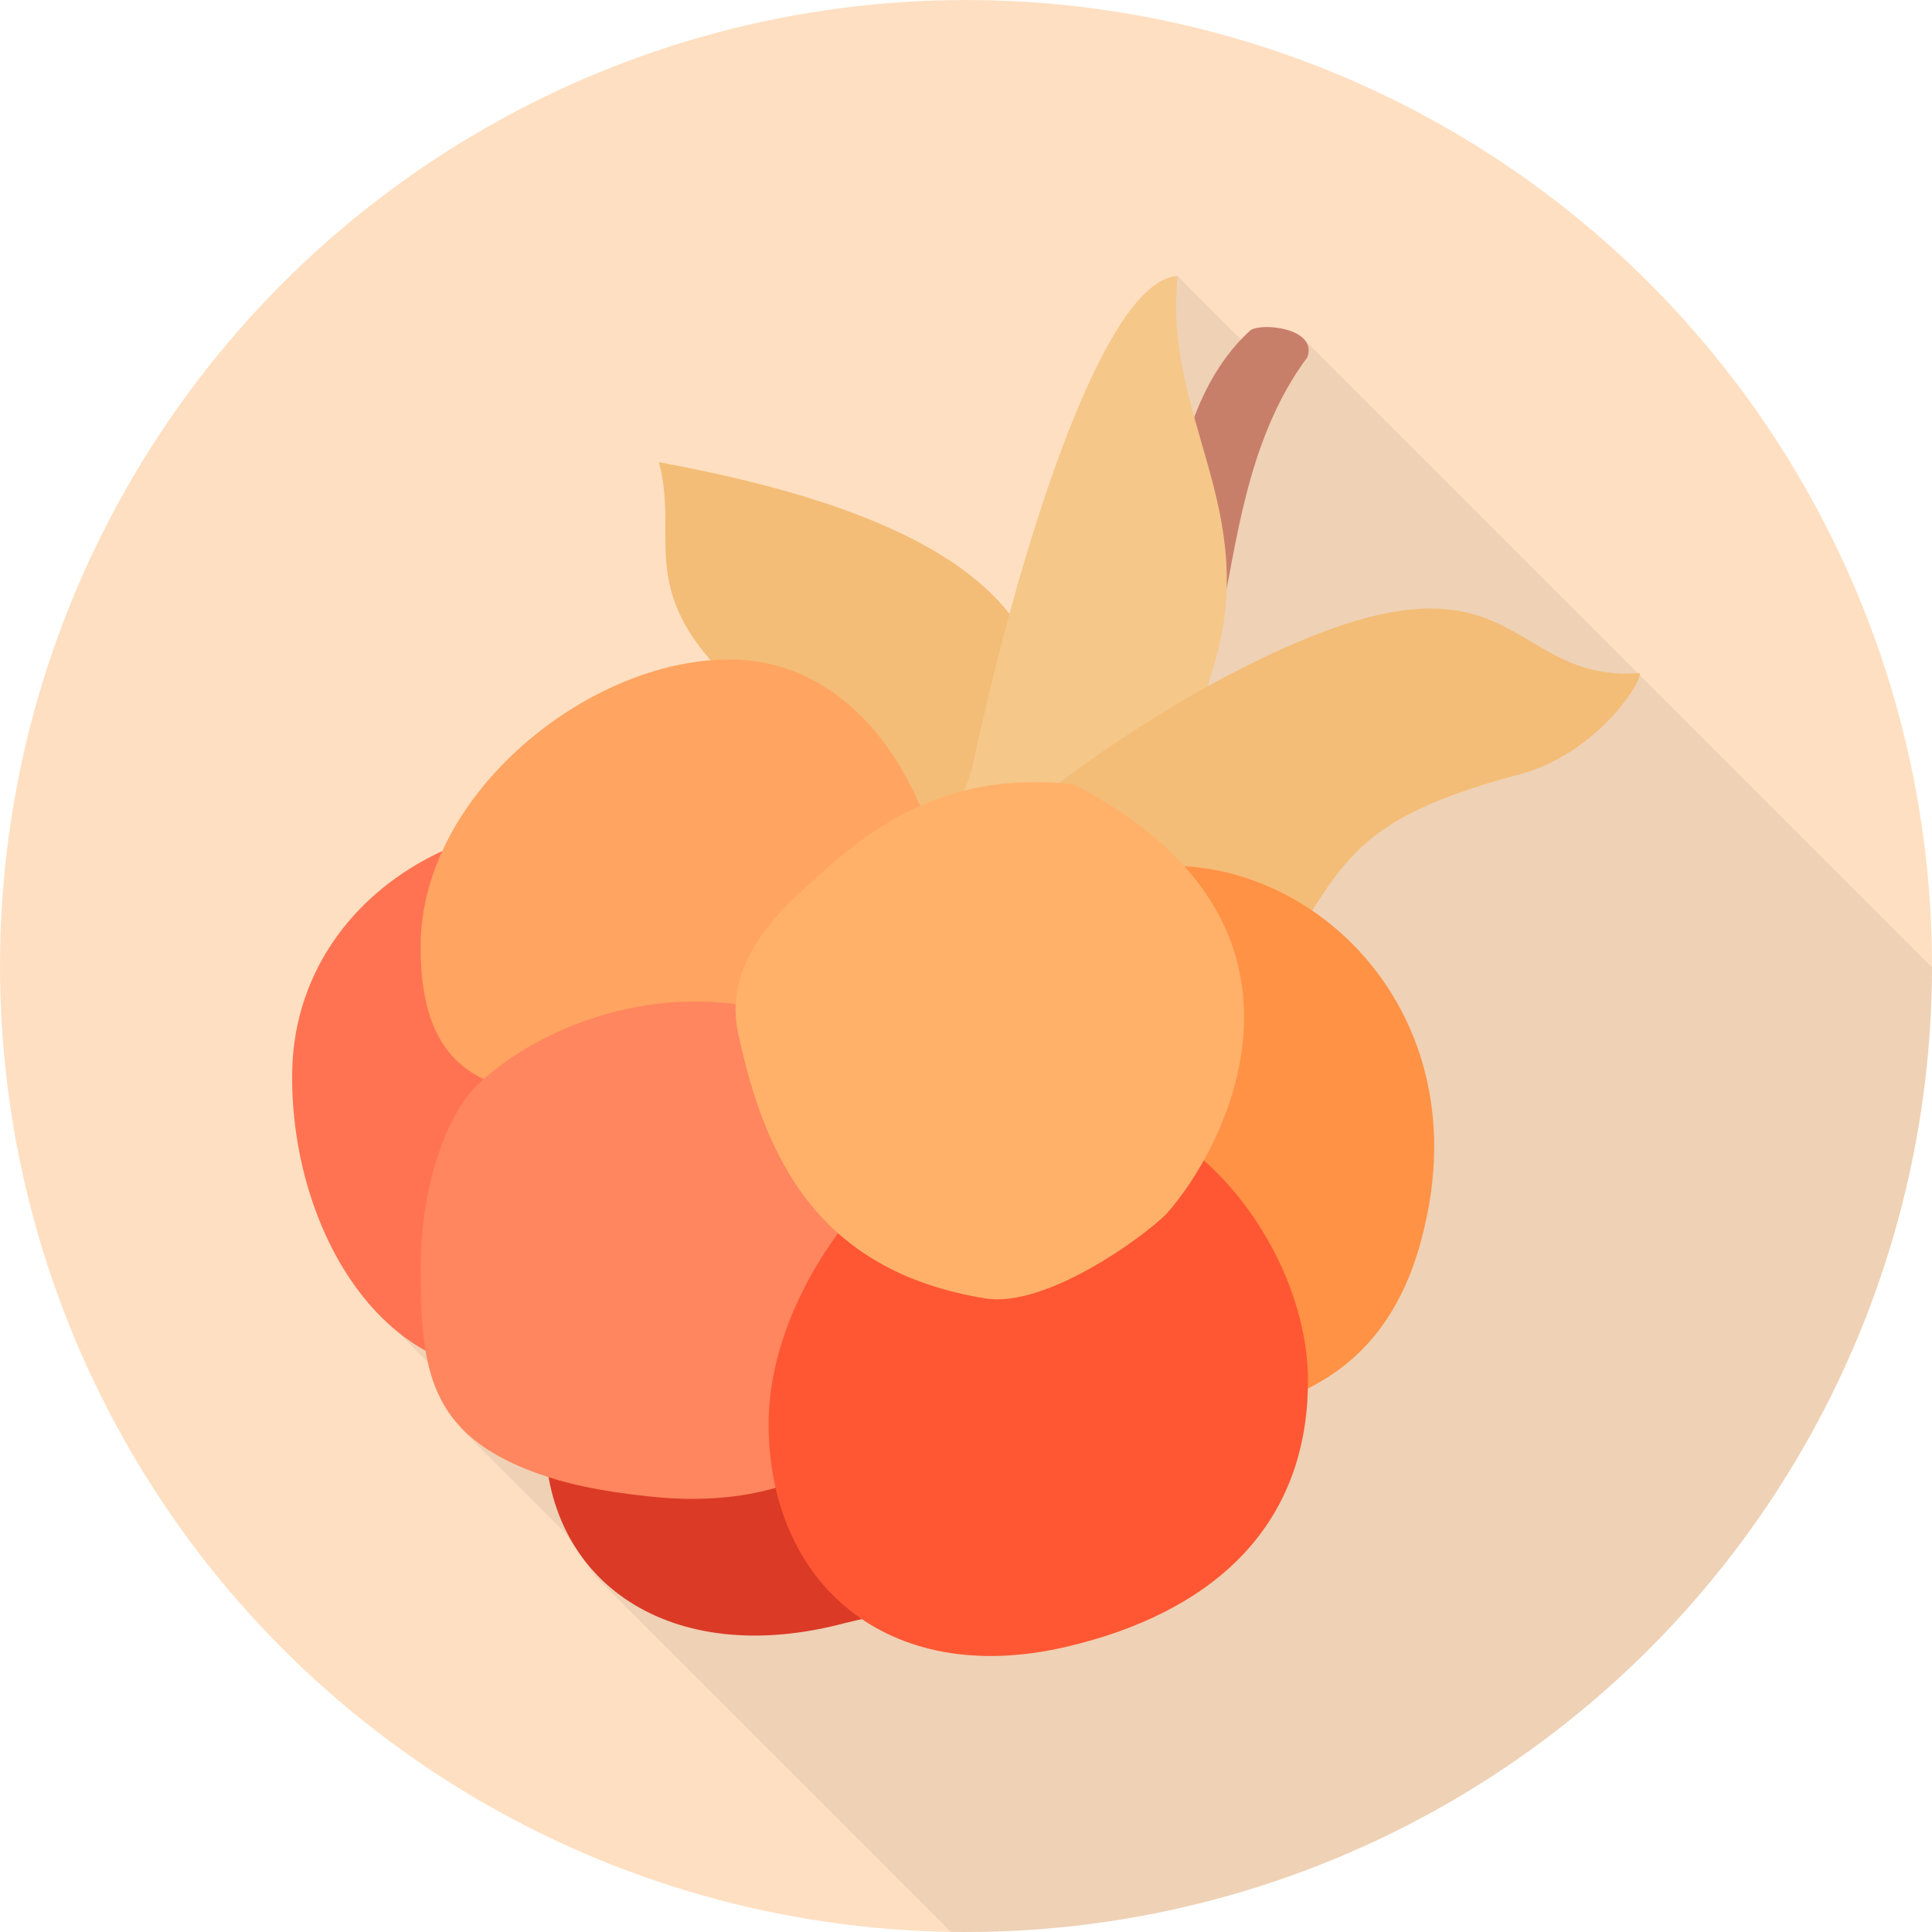 <?xml version="1.0" encoding="UTF-8" standalone="no"?>
<svg
   xmlns:dc="http://purl.org/dc/elements/1.1/"
   xmlns:cc="http://creativecommons.org/ns#"
   xmlns:rdf="http://www.w3.org/1999/02/22-rdf-syntax-ns#"
   xmlns:svg="http://www.w3.org/2000/svg"
   xmlns="http://www.w3.org/2000/svg"
   width="560pt"
   height="560pt"
   viewBox="0 0 138.289 138.289"
   version="1.1"
   id="svg8">
  <defs
     id="defs2">
    <mask
       id="mask2195"
       maskUnits="userSpaceOnUse">
      <path
         style="opacity:1;fill:#eeff89;fill-opacity:1;fill-rule:evenodd;stroke:none;stroke-width:4.34;stroke-linecap:butt;stroke-linejoin:miter;stroke-miterlimit:4;stroke-dasharray:none;stroke-dashoffset:22.4;stroke-opacity:1;paint-order:fill markers stroke"
         d="m -142.24,-218.82 a 69.144,69.144 0 0 1 -69.144,69.144 69.144,69.144 0 0 1 -69.144,-69.144 69.144,69.144 0 0 1 69.144,-69.144 69.144,69.144 0 0 1 69.144,69.144 z"
         id="path2197" />
    </mask>
    <clipPath
       clipPathUnits="userSpaceOnUse"
       id="clipPath1693">
      <path
         id="path1695"
         d="m -50.927,-21.997 a 69.144,69.144 0 0 1 -69.144,69.144 69.144,69.144 0 0 1 -69.144,-69.144 69.144,69.144 0 0 1 69.144,-69.144 69.144,69.144 0 0 1 69.144,69.144 z"
         style="opacity:1;fill:#f6ffc1;fill-opacity:1;fill-rule:evenodd;stroke:none;stroke-width:4.34;stroke-linecap:butt;stroke-linejoin:miter;stroke-miterlimit:4;stroke-dasharray:none;stroke-dashoffset:22.4;stroke-opacity:1;paint-order:fill markers stroke" />
    </clipPath>
    <clipPath
       id="clipPath1541"
       clipPathUnits="userSpaceOnUse">
      <circle
         r="69.144"
         cy="-418.717"
         cx="74.153"
         id="circle1543"
         style="opacity:1;fill:#ffdfc1;fill-opacity:1;fill-rule:evenodd;stroke:none;stroke-width:3.946;stroke-linecap:butt;stroke-linejoin:miter;stroke-miterlimit:4;stroke-dasharray:none;stroke-dashoffset:22.4;stroke-opacity:1;paint-order:fill markers stroke" />
    </clipPath>
  </defs>
  <g
     transform="translate(-5.008,487.862)"
     clip-path="url(#clipPath1541)"
     id="g1539">
    <circle
       r="69.144"
       cy="-418.717"
       cx="74.153"
       id="circle1715"
       style="opacity:1;fill:#ffdfc1;fill-opacity:1;fill-rule:evenodd;stroke:none;stroke-width:3.946;stroke-linecap:butt;stroke-linejoin:miter;stroke-miterlimit:4;stroke-dasharray:none;stroke-dashoffset:22.4;stroke-opacity:1;paint-order:fill markers stroke" />
    <path
       id="rect1624-0"
       d="M 98.297,-463.612 903.672,341.764 852.898,430.244 47.523,-375.132 Z"
       style="opacity:1;fill:#000000;fill-opacity:0.063;fill-rule:evenodd;stroke:none;stroke-width:3.951;stroke-linecap:butt;stroke-linejoin:miter;stroke-miterlimit:4;stroke-dasharray:none;stroke-dashoffset:22.4;stroke-opacity:1;paint-order:fill markers stroke" />
    <path
       id="path1631-1"
       d="m 32.075,-393.924 7.545,7.545 2.039,2.994 -0.894,-11.454 z"
       style="opacity:1;fill:#000000;fill-opacity:0.063;fill-rule:evenodd;stroke:none;stroke-width:3.951;stroke-linecap:butt;stroke-linejoin:miter;stroke-miterlimit:4;stroke-dasharray:none;stroke-dashoffset:22.4;stroke-opacity:1;paint-order:fill markers stroke" />
    <path
       style="opacity:1;fill:#000000;fill-opacity:0.063;fill-rule:evenodd;stroke:none;stroke-width:3.951;stroke-linecap:butt;stroke-linejoin:miter;stroke-miterlimit:4;stroke-dasharray:none;stroke-dashoffset:22.4;stroke-opacity:1;paint-order:fill markers stroke"
       d="m 37.935,-385.672 7.545,7.545 2.039,2.994 -0.894,-11.454 z"
       id="path1629-5" />
    <path
       style="opacity:1;fill:#000000;fill-opacity:0.063;fill-rule:evenodd;stroke:none;stroke-width:3.951;stroke-linecap:butt;stroke-linejoin:miter;stroke-miterlimit:4;stroke-dasharray:none;stroke-dashoffset:22.4;stroke-opacity:1;paint-order:fill markers stroke"
       d="m 89.299,-468.103 5.358,5.358 -2.724,12.419 -7.624,-7.624 z"
       id="path1627-6" />
    <path
       id="rect1571-5"
       d="m 94.532,-464.239 c 0.921,-0.551 4.8,-0.094 4.054,1.95 -4.486,6.005 -5.106,14.026 -6.207,18.578 l -4.922,-1.65 c 1.464,-4.366 1.396,-13.75 7.075,-18.878 z"
       style="opacity:1;fill:#c87f6a;fill-opacity:1;fill-rule:evenodd;stroke:none;stroke-width:3.804;stroke-linecap:butt;stroke-linejoin:miter;stroke-miterlimit:4;stroke-dasharray:none;stroke-dashoffset:22.4;stroke-opacity:1;paint-order:fill markers stroke" />
    <path
       id="path1566-0"
       d="m 85.104,-435.628 -11.775,6.798 -11.775,6.798 v -13.597 c -12.266,-8.848 -7.675,-12.945 -9.386,-19.154 9.067,1.695 21.84,4.877 26.103,12.356 z"
       style="opacity:1;fill:#f3bd77;fill-opacity:1;fill-rule:evenodd;stroke:none;stroke-width:4.309;stroke-linecap:butt;stroke-linejoin:miter;stroke-miterlimit:4;stroke-dasharray:none;stroke-dashoffset:22.4;stroke-opacity:1;paint-order:fill markers stroke" />
    <path
       style="opacity:1;fill:#f5c789;fill-opacity:1;fill-rule:evenodd;stroke:none;stroke-width:4.309;stroke-linecap:butt;stroke-linejoin:miter;stroke-miterlimit:4;stroke-dasharray:none;stroke-dashoffset:22.4;stroke-opacity:1;paint-order:fill markers stroke"
       d="m 84.156,-411.493 -10.981,-8.018 c -13.788,-2.736 -1.119,-3.921 1.453,-13.519 3.128,-14.797 9.279,-34.812 14.672,-35.076 -1.084,10.126 6.082,16.787 2.519,28.114 -2.483,7.893 -0.693,15.634 -4.21,19.499 z"
       id="path1569-8" />
    <path
       id="path1574-1"
       d="m 62.362,-424.454 9.999,6.75 9.999,6.75 10.165,-2.068 c 9.052,-11.95 6.646,-15.504 21.29,-19.427 5.41,-1.45 8.703,-6.517 8.57,-7.229 -10.52,0.762 -8.316,-11.635 -31.559,1.286 -7.942,4.585 -13.595,9.032 -16.626,12.785 z"
       style="opacity:1;fill:#f3bd77;fill-opacity:1;fill-rule:evenodd;stroke:none;stroke-width:3.904;stroke-linecap:butt;stroke-linejoin:miter;stroke-miterlimit:4;stroke-dasharray:none;stroke-dashoffset:22.4;stroke-opacity:1;paint-order:fill markers stroke" />
    <path
       id="path1518-2"
       d="m 63.935,-409.517 c 0,10.84 -8.445,17.107 -18.277,19.39 -12.584,3.372 -19.903,-9.457 -19.737,-20.963 0.154,-10.708 9.643,-17.818 19.737,-17.818 10.094,0 18.277,8.681 18.277,19.39 z"
       style="opacity:1;fill:#ff7352;fill-opacity:1;fill-rule:evenodd;stroke:none;stroke-width:4.309;stroke-linecap:butt;stroke-linejoin:miter;stroke-miterlimit:4;stroke-dasharray:none;stroke-dashoffset:22.4;stroke-opacity:1;paint-order:fill markers stroke" />
    <path
       style="opacity:1;fill:#ffa461;fill-opacity:1;fill-rule:evenodd;stroke:none;stroke-width:4.309;stroke-linecap:butt;stroke-linejoin:miter;stroke-miterlimit:4;stroke-dasharray:none;stroke-dashoffset:22.4;stroke-opacity:1;paint-order:fill markers stroke"
       d="m 73.133,-418.796 c 0,10.709 -8.108,5.425 -17.94,7.709 -12.825,2.979 -20.238,2.084 -20.074,-9.281 0.154,-10.708 12.002,-20.289 22.096,-20.289 10.094,0 15.919,11.152 15.919,21.861 z"
       id="path1521-2" />
    <path
       id="path1560-6"
       d="m 80.598,-386.71 c 0,11.101 -5.249,12.732 -15.081,15.016 -12.464,3.34 -21.66,-2.875 -21.504,-13.729 0.154,-10.708 10.572,-23.148 20.667,-23.148 10.094,0 15.919,11.152 15.919,21.861 z"
       style="opacity:1;fill:#db3a26;fill-opacity:1;fill-rule:evenodd;stroke:none;stroke-width:4.309;stroke-linecap:butt;stroke-linejoin:miter;stroke-miterlimit:4;stroke-dasharray:none;stroke-dashoffset:22.4;stroke-opacity:1;paint-order:fill markers stroke" />
    <path
       style="opacity:1;fill:#ff865e;fill-opacity:1;fill-rule:evenodd;stroke:none;stroke-width:4.309;stroke-linecap:butt;stroke-linejoin:miter;stroke-miterlimit:4;stroke-dasharray:none;stroke-dashoffset:22.4;stroke-opacity:1;paint-order:fill markers stroke"
       d="m 66.671,-384.729 c -1.633,1.633 -6.331,4.892 -14.975,4.003 -3.784,-0.389 -6.25,-0.944 -8.403,-1.738 -7.576,-2.795 -8.174,-7.384 -8.174,-14.645 0,-5.992 1.922,-10.973 3.982,-13.033 4.837,-4.603 13.344,-7.392 20.928,-5.36 12.263,3.514 11.626,25.789 6.643,30.772 z"
       id="path1525-9" />
    <path
       id="path1564-1"
       d="m 86.911,-386.21 c -10.84,0 -6.994,-7.117 -11.046,-16.102 -5.412,-12.002 -4.762,-15.739 5.207,-21.494 12.09,-6.98 29.372,4.424 26.215,22.229 -1.763,9.939 -7.449,15.367 -20.376,15.367 z"
       style="opacity:1;fill:#ff9245;fill-opacity:1;fill-rule:evenodd;stroke:none;stroke-width:4.309;stroke-linecap:butt;stroke-linejoin:miter;stroke-miterlimit:4;stroke-dasharray:none;stroke-dashoffset:22.4;stroke-opacity:1;paint-order:fill markers stroke" />
    <path
       style="opacity:1;fill:#ff5733;fill-opacity:1;fill-rule:evenodd;stroke:none;stroke-width:4.309;stroke-linecap:butt;stroke-linejoin:miter;stroke-miterlimit:4;stroke-dasharray:none;stroke-dashoffset:22.4;stroke-opacity:1;paint-order:fill markers stroke"
       d="m 98.63,-389.038 c 0,10.709 -7.18,16.703 -17.328,19.059 -12.825,2.979 -21.279,-4.609 -21.279,-15.975 0,-10.714 10.572,-23.148 20.667,-23.148 10.094,0 17.94,11.055 17.94,20.064 z"
       id="path1562-0" />
    <path
       id="path1527-4"
       d="m 88.478,-400.951 c -1.633,1.633 -8.602,6.735 -12.954,6.025 -11.921,-1.946 -15.783,-9.978 -17.701,-19.079 -1.123,-5.33 3.737,-9.261 4.99,-10.453 4.837,-4.603 10.29,-8.223 19.021,-7.266 19.638,10.099 10.685,26.31 6.643,30.772 z"
       style="opacity:1;fill:#ffb16a;fill-opacity:1;fill-rule:evenodd;stroke:none;stroke-width:4.309;stroke-linecap:butt;stroke-linejoin:miter;stroke-miterlimit:4;stroke-dasharray:none;stroke-dashoffset:22.4;stroke-opacity:1;paint-order:fill markers stroke" />
  </g>
</svg>
